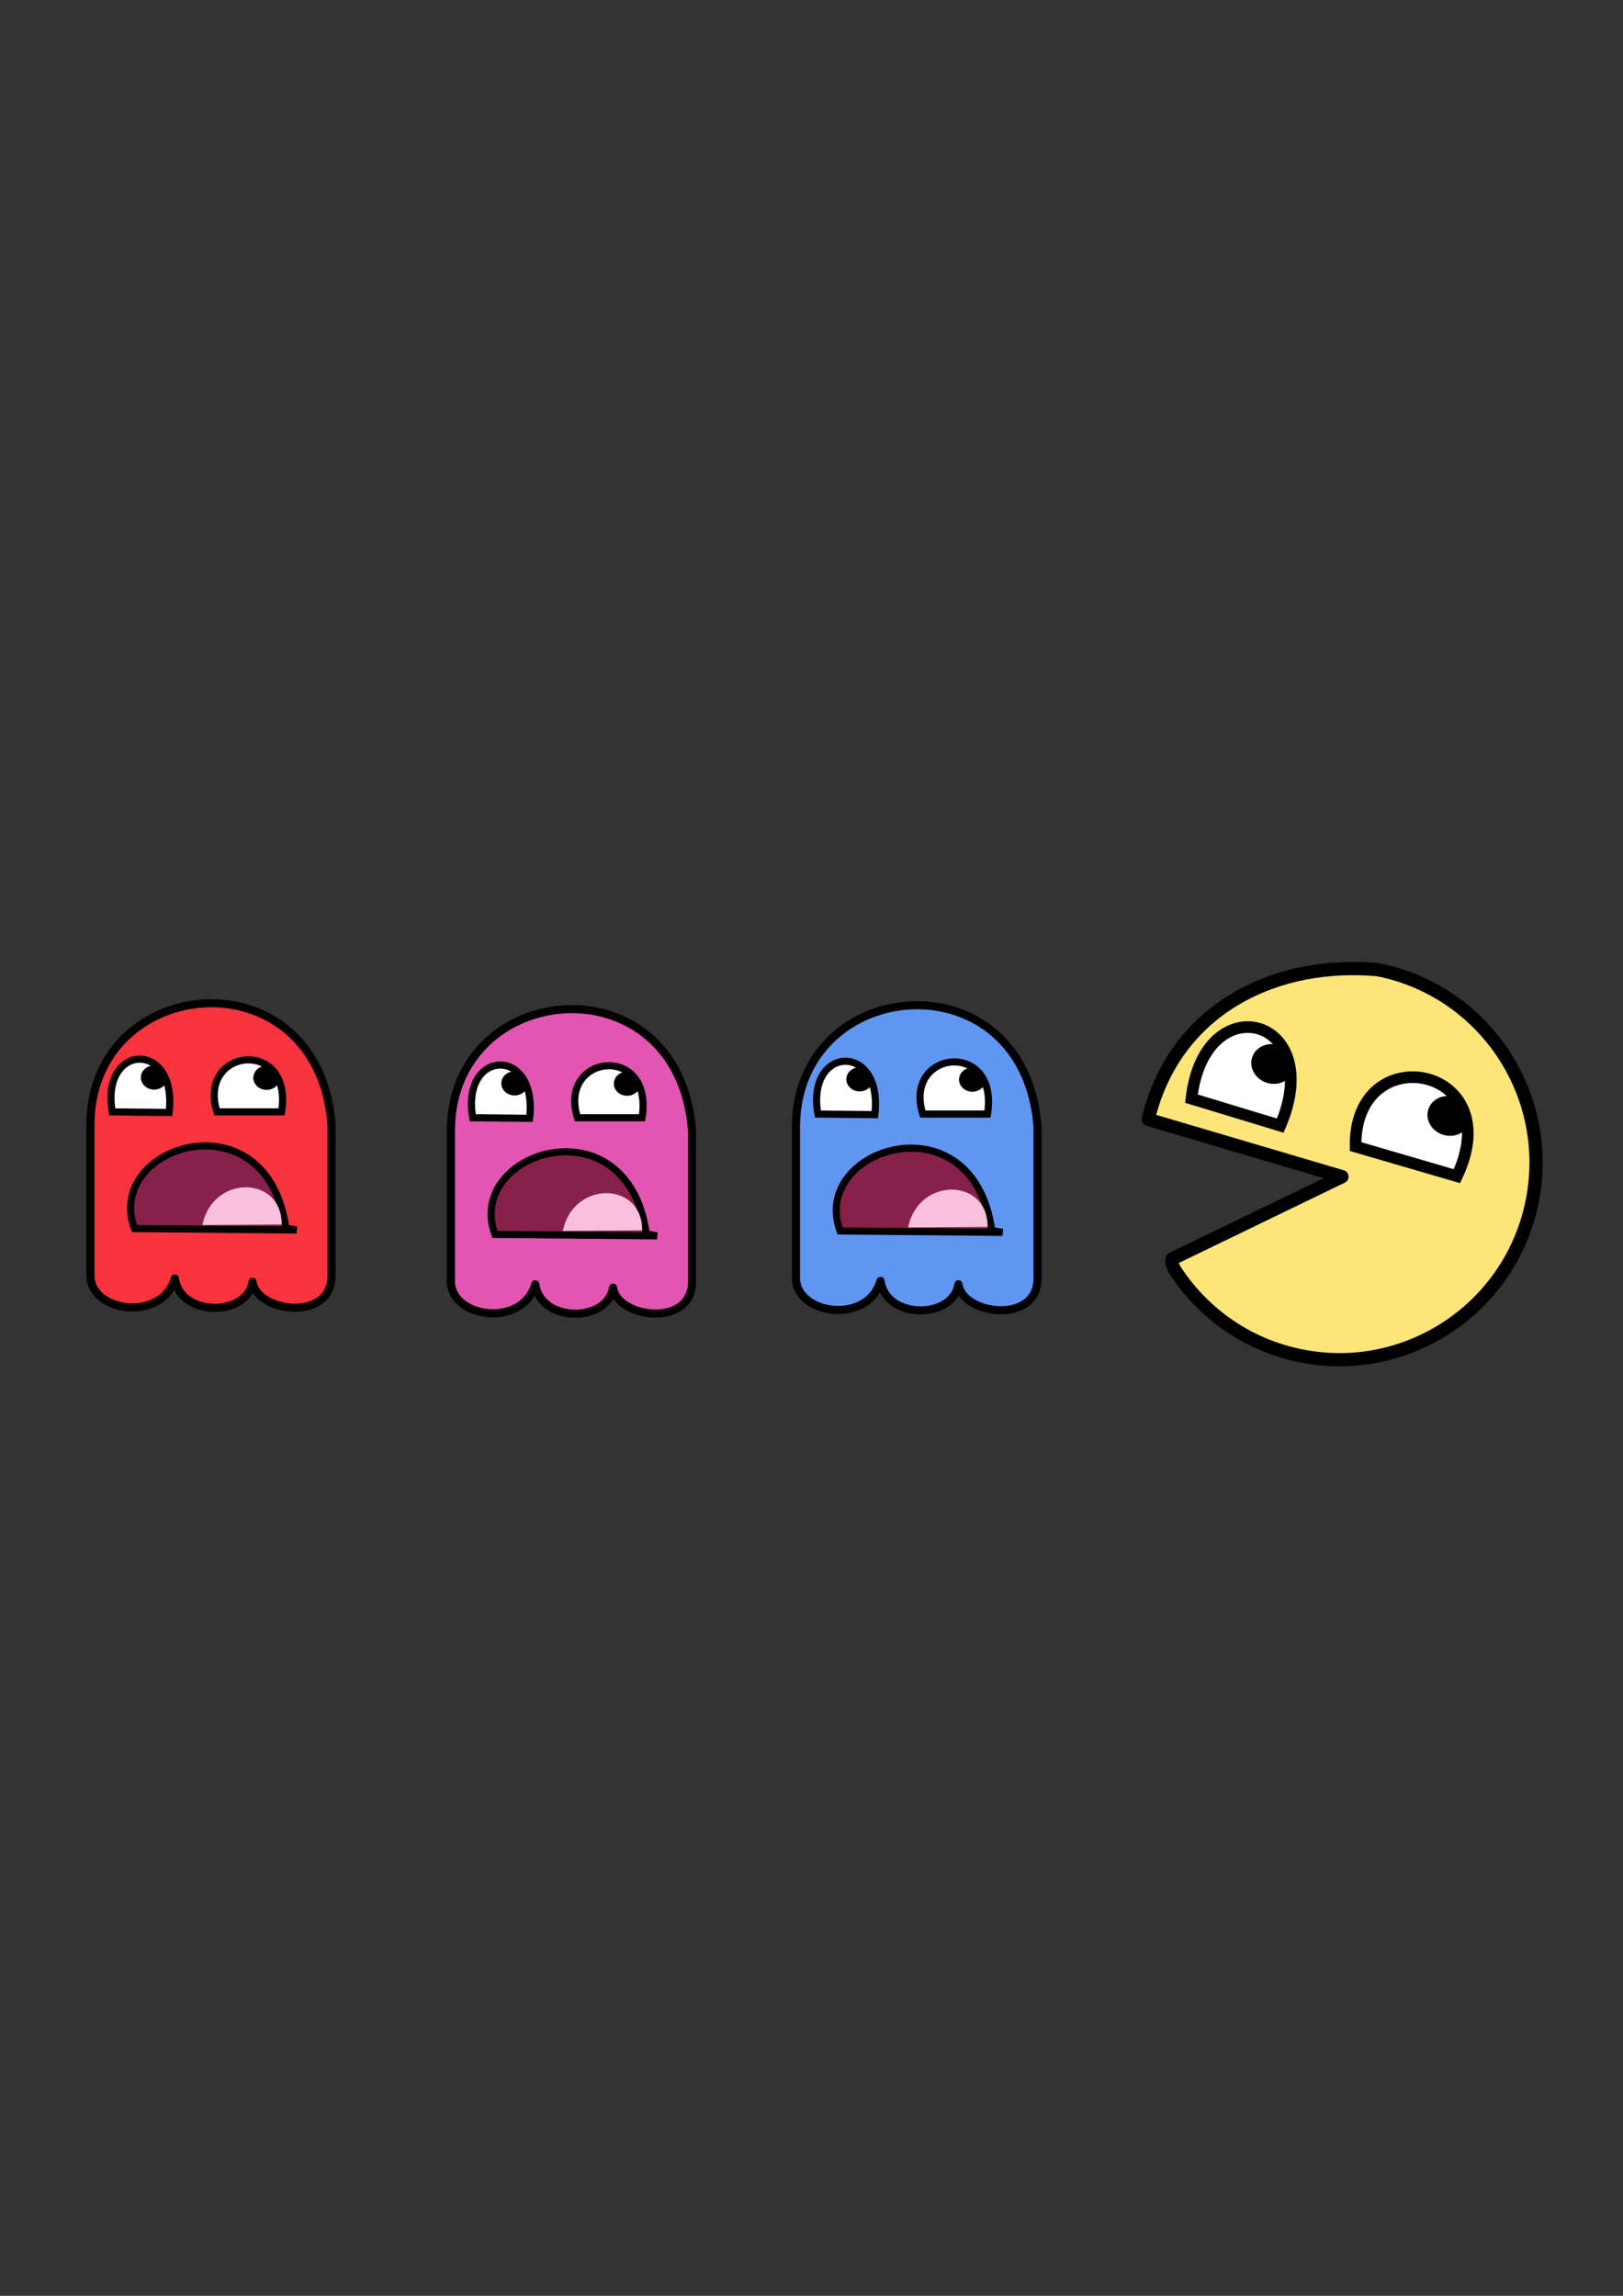 <?xml version="1.0" encoding="UTF-8" standalone="no"?>
<!-- Created with Inkscape (http://www.inkscape.org/) -->
<svg
   xmlns:dc="http://purl.org/dc/elements/1.1/"
   xmlns:cc="http://creativecommons.org/ns#"
   xmlns:rdf="http://www.w3.org/1999/02/22-rdf-syntax-ns#"
   xmlns:svg="http://www.w3.org/2000/svg"
   xmlns="http://www.w3.org/2000/svg"
   xmlns:sodipodi="http://sodipodi.sourceforge.net/DTD/sodipodi-0.dtd"
   xmlns:inkscape="http://www.inkscape.org/namespaces/inkscape"
   width="744.094"
   height="1052.362"
   id="svg2"
   sodipodi:version="0.32"
   inkscape:version="0.46"
   sodipodi:docname="Group.svg"
   inkscape:output_extension="org.inkscape.output.svg.inkscape">
  <rect width="100%" height="100%" fill="#333333" stroke="none"/>
  <defs
     id="defs4">
    <inkscape:perspective
       sodipodi:type="inkscape:persp3d"
       inkscape:vp_x="0 : 526.18109 : 1"
       inkscape:vp_y="0 : 1000 : 0"
       inkscape:vp_z="744.09448 : 526.18109 : 1"
       inkscape:persp3d-origin="372.04724 : 350.78739 : 1"
       id="perspective10" />
    <inkscape:perspective
       id="perspective2390"
       inkscape:persp3d-origin="372.04724 : 350.78739 : 1"
       inkscape:vp_z="744.09448 : 526.18109 : 1"
       inkscape:vp_y="0 : 1000 : 0"
       inkscape:vp_x="0 : 526.18109 : 1"
       sodipodi:type="inkscape:persp3d" />
    <inkscape:perspective
       sodipodi:type="inkscape:persp3d"
       inkscape:vp_x="0 : 526.18109 : 1"
       inkscape:vp_y="0 : 1000 : 0"
       inkscape:vp_z="744.09448 : 526.18109 : 1"
       inkscape:persp3d-origin="372.04724 : 350.78739 : 1"
       id="perspective3226" />
    <inkscape:perspective
       id="perspective3224"
       inkscape:persp3d-origin="372.04724 : 350.78739 : 1"
       inkscape:vp_z="744.09448 : 526.18109 : 1"
       inkscape:vp_y="0 : 1000 : 0"
       inkscape:vp_x="0 : 526.18109 : 1"
       sodipodi:type="inkscape:persp3d" />
    <inkscape:perspective
       sodipodi:type="inkscape:persp3d"
       inkscape:vp_x="0 : 526.18109 : 1"
       inkscape:vp_y="0 : 1000 : 0"
       inkscape:vp_z="744.09448 : 526.18109 : 1"
       inkscape:persp3d-origin="372.04724 : 350.78739 : 1"
       id="perspective3303" />
    <inkscape:perspective
       id="perspective3301"
       inkscape:persp3d-origin="372.04724 : 350.78739 : 1"
       inkscape:vp_z="744.09448 : 526.18109 : 1"
       inkscape:vp_y="0 : 1000 : 0"
       inkscape:vp_x="0 : 526.18109 : 1"
       sodipodi:type="inkscape:persp3d" />
    <inkscape:perspective
       sodipodi:type="inkscape:persp3d"
       inkscape:vp_x="0 : 526.18109 : 1"
       inkscape:vp_y="0 : 1000 : 0"
       inkscape:vp_z="744.09448 : 526.18109 : 1"
       inkscape:persp3d-origin="372.04724 : 350.78739 : 1"
       id="perspective3426" />
    <inkscape:perspective
       id="perspective3424"
       inkscape:persp3d-origin="372.04724 : 350.78739 : 1"
       inkscape:vp_z="744.09448 : 526.18109 : 1"
       inkscape:vp_y="0 : 1000 : 0"
       inkscape:vp_x="0 : 526.18109 : 1"
       sodipodi:type="inkscape:persp3d" />
  </defs>
  <sodipodi:namedview
     id="base"
     pagecolor="#000000"
     bordercolor="#666666"
     borderopacity="1.0"
     gridtolerance="10000"
     guidetolerance="10"
     objecttolerance="10"
     inkscape:pageopacity="1"
     inkscape:pageshadow="2"
     inkscape:zoom="0.49497475"
     inkscape:cx="239.64042"
     inkscape:cy="423.99747"
     inkscape:document-units="px"
     inkscape:current-layer="layer1"
     showgrid="true"
     inkscape:window-width="1440"
     inkscape:window-height="855"
     inkscape:window-x="-3"
     inkscape:window-y="25" />
  <g
     inkscape:groupmode="layer"
     id="layer2"
     inkscape:label="2">
    <path
       style="fill:#5f96f2;fill-opacity:1;fill-rule:evenodd;stroke:#000000;stroke-width:3.713;stroke-linecap:round;stroke-linejoin:round;stroke-miterlimit:4;stroke-dasharray:none;stroke-opacity:1;display:inline"
       d="M 364.936,516.308 C 365.317,446.577 469.725,437.969 475.682,516.583 L 475.682,586.658 C 474.884,607.167 441.277,602.612 439.405,588.691 C 436.943,604.78 406.257,605.043 403.688,587.141 C 397.787,607.351 365.011,602.683 364.936,585.833 L 364.936,516.308 z"
       id="path3189"
       sodipodi:nodetypes="ccccccc" />
    <g
       id="g3305"
       transform="matrix(0.192,0,0,0.192,188.216,419.462)">
      <g
         inkscape:label="2"
         id="g3307"
         style="fill:#e256b1;fill-opacity:1">
        <path
           sodipodi:nodetypes="ccccccc"
           id="path3309"
           d="M 96.429,513.156 C 98.411,150.66 641.177,105.911 672.143,514.585 L 672.143,878.87 C 667.998,985.49 493.288,961.807 483.556,889.442 C 470.76,973.078 311.235,974.449 297.881,881.381 C 267.206,986.445 96.819,962.178 96.429,874.585 L 96.429,513.156 z"
           style="fill:#e256b1;fill-opacity:1;fill-rule:evenodd;stroke:#000000;stroke-width:19.3;stroke-linecap:round;stroke-linejoin:round;stroke-miterlimit:4;stroke-dasharray:none;stroke-opacity:1;display:inline" />
      </g>
      <g
         style="display:inline"
         id="g3311"
         inkscape:label="Layer 1">
        <path
           sodipodi:nodetypes="cccc"
           id="path3313"
           d="M 588.64,765.764 L 201.512,762.356 C 128.492,564.507 518.075,441.636 562.964,761.252 L 588.64,765.764 z"
           style="fill:#872149;fill-opacity:1;fill-rule:evenodd;stroke:#000000;stroke-width:17;stroke-linecap:butt;stroke-linejoin:miter;stroke-miterlimit:4;stroke-dasharray:none;stroke-opacity:1" />
        <path
           sodipodi:nodetypes="ccc"
           id="path3315"
           d="M 148.571,483.791 C 119.846,318.876 305.03,312.745 284.286,485.219 L 148.571,483.791 z"
           style="fill:#ffffff;fill-opacity:1;fill-rule:evenodd;stroke:#000000;stroke-width:17;stroke-linecap:butt;stroke-linejoin:miter;stroke-miterlimit:4;stroke-dasharray:none;stroke-opacity:1" />
        <path
           sodipodi:nodetypes="ccc"
           id="path3317"
           d="M 398.571,483.791 C 351.003,330.383 581.41,306.492 552.857,483.791 L 398.571,483.791 z"
           style="fill:#ffffff;fill-opacity:1;fill-rule:evenodd;stroke:#000000;stroke-width:17;stroke-linecap:butt;stroke-linejoin:miter;stroke-miterlimit:4;stroke-dasharray:none;stroke-opacity:1" />
        <path
           transform="matrix(0.927,0,0,0.844,22.097,57.332)"
           d="M 270,408.076 A 25.714,25.714 0 1 1 218.571,408.076 A 25.714,25.714 0 1 1 270,408.076 z"
           sodipodi:ry="25.714285"
           sodipodi:rx="25.714285"
           sodipodi:cy="408.07648"
           sodipodi:cx="244.28572"
           id="path3319"
           style="opacity:1;fill:#000000;fill-opacity:1;fill-rule:evenodd;stroke:#000000;stroke-width:17;stroke-linecap:round;stroke-linejoin:round;stroke-miterlimit:4;stroke-dasharray:none;stroke-opacity:1"
           sodipodi:type="arc" />
        <path
           transform="matrix(0.927,0,0,0.844,290.669,58.046)"
           d="M 270,408.076 A 25.714,25.714 0 1 1 218.571,408.076 A 25.714,25.714 0 1 1 270,408.076 z"
           sodipodi:ry="25.714285"
           sodipodi:rx="25.714285"
           sodipodi:cy="408.07648"
           sodipodi:cx="244.28572"
           id="path3321"
           style="opacity:1;fill:#000000;fill-opacity:1;fill-rule:evenodd;stroke:#000000;stroke-width:17;stroke-linecap:round;stroke-linejoin:round;stroke-miterlimit:4;stroke-dasharray:none;stroke-opacity:1"
           sodipodi:type="arc" />
        <path
           sodipodi:nodetypes="ccc"
           id="path3323"
           d="M 365.714,752.362 C 391.58,635.026 551.147,638.713 551.429,750.934 L 365.714,752.362 z"
           style="fill:#f8c0dd;fill-opacity:1;fill-rule:evenodd;stroke:#f8c0dd;stroke-width:3.4;stroke-linecap:butt;stroke-linejoin:miter;stroke-miterlimit:4;stroke-dasharray:none;stroke-opacity:1" />
      </g>
    </g>
    <g
       id="g3428"
       transform="matrix(0.192,0,0,0.192,22.943,416.771)">
      <g
         inkscape:label="2"
         id="g3430">
        <path
           sodipodi:nodetypes="ccccccc"
           id="path3432"
           d="M 96.429,513.156 C 98.411,150.66 641.177,105.911 672.143,514.585 L 672.143,878.87 C 667.998,985.49 493.288,961.807 483.556,889.442 C 470.76,973.078 311.235,974.449 297.881,881.381 C 267.206,986.445 96.819,962.178 96.429,874.585 L 96.429,513.156 z"
           style="fill:#f7343d;fill-opacity:1;fill-rule:evenodd;stroke:#000000;stroke-width:19.3;stroke-linecap:round;stroke-linejoin:round;stroke-miterlimit:4;stroke-dasharray:none;stroke-opacity:1;display:inline" />
      </g>
      <g
         style="display:inline"
         id="g3434"
         inkscape:label="Layer 1">
        <path
           sodipodi:nodetypes="cccc"
           id="path3436"
           d="M 588.64,765.764 L 201.512,762.356 C 128.492,564.507 518.075,441.636 562.964,761.252 L 588.64,765.764 z"
           style="fill:#872149;fill-opacity:1;fill-rule:evenodd;stroke:#000000;stroke-width:17;stroke-linecap:butt;stroke-linejoin:miter;stroke-miterlimit:4;stroke-dasharray:none;stroke-opacity:1" />
        <path
           sodipodi:nodetypes="ccc"
           id="path3438"
           d="M 148.571,483.791 C 119.846,318.876 305.03,312.745 284.286,485.219 L 148.571,483.791 z"
           style="fill:#ffffff;fill-opacity:1;fill-rule:evenodd;stroke:#000000;stroke-width:17;stroke-linecap:butt;stroke-linejoin:miter;stroke-miterlimit:4;stroke-dasharray:none;stroke-opacity:1" />
        <path
           sodipodi:nodetypes="ccc"
           id="path3440"
           d="M 398.571,483.791 C 351.003,330.383 581.41,306.492 552.857,483.791 L 398.571,483.791 z"
           style="fill:#ffffff;fill-opacity:1;fill-rule:evenodd;stroke:#000000;stroke-width:17;stroke-linecap:butt;stroke-linejoin:miter;stroke-miterlimit:4;stroke-dasharray:none;stroke-opacity:1" />
        <path
           transform="matrix(0.927,0,0,0.844,22.097,57.332)"
           d="M 270,408.076 A 25.714,25.714 0 1 1 218.571,408.076 A 25.714,25.714 0 1 1 270,408.076 z"
           sodipodi:ry="25.714285"
           sodipodi:rx="25.714285"
           sodipodi:cy="408.07648"
           sodipodi:cx="244.28572"
           id="path3442"
           style="opacity:1;fill:#000000;fill-opacity:1;fill-rule:evenodd;stroke:#000000;stroke-width:17;stroke-linecap:round;stroke-linejoin:round;stroke-miterlimit:4;stroke-dasharray:none;stroke-opacity:1"
           sodipodi:type="arc" />
        <path
           transform="matrix(0.927,0,0,0.844,290.669,58.046)"
           d="M 270,408.076 A 25.714,25.714 0 1 1 218.571,408.076 A 25.714,25.714 0 1 1 270,408.076 z"
           sodipodi:ry="25.714285"
           sodipodi:rx="25.714285"
           sodipodi:cy="408.07648"
           sodipodi:cx="244.28572"
           id="path3444"
           style="opacity:1;fill:#000000;fill-opacity:1;fill-rule:evenodd;stroke:#000000;stroke-width:17;stroke-linecap:round;stroke-linejoin:round;stroke-miterlimit:4;stroke-dasharray:none;stroke-opacity:1"
           sodipodi:type="arc" />
        <path
           sodipodi:nodetypes="ccc"
           id="path3446"
           d="M 365.714,752.362 C 391.58,635.026 551.147,638.713 551.429,750.934 L 365.714,752.362 z"
           style="fill:#f8c0dd;fill-opacity:1;fill-rule:evenodd;stroke:#f8c0dd;stroke-width:3.4;stroke-linecap:butt;stroke-linejoin:miter;stroke-miterlimit:4;stroke-dasharray:none;stroke-opacity:1" />
      </g>
    </g>
  </g>
  <g
     inkscape:label="Layer 1"
     inkscape:groupmode="layer"
     id="layer1"
     style="display:inline">
    <path
       style="fill:#872149;fill-opacity:1;fill-rule:evenodd;stroke:#000000;stroke-width:3.27;stroke-linecap:butt;stroke-linejoin:miter;stroke-miterlimit:4;stroke-dasharray:none;stroke-opacity:1"
       d="M 459.619,564.9 L 385.15,564.245 C 371.104,526.186 446.045,502.55 454.68,564.032 L 459.619,564.9 z"
       id="path3170"
       sodipodi:nodetypes="cccc" />
    <path
       style="fill:#ffffff;fill-opacity:1;fill-rule:evenodd;stroke:#000000;stroke-width:3.27;stroke-linecap:butt;stroke-linejoin:miter;stroke-miterlimit:4;stroke-dasharray:none;stroke-opacity:1"
       d="M 374.966,510.659 C 369.441,478.936 405.063,477.756 401.073,510.934 L 374.966,510.659 z"
       id="path3172"
       sodipodi:nodetypes="ccc" />
    <path
       style="fill:#ffffff;fill-opacity:1;fill-rule:evenodd;stroke:#000000;stroke-width:3.27;stroke-linecap:butt;stroke-linejoin:miter;stroke-miterlimit:4;stroke-dasharray:none;stroke-opacity:1"
       d="M 423.057,510.659 C 413.907,481.149 458.228,476.553 452.736,510.659 L 423.057,510.659 z"
       id="path3174"
       sodipodi:nodetypes="ccc" />
    <path
       sodipodi:type="arc"
       style="opacity:1;fill:#000000;fill-opacity:1;fill-rule:evenodd;stroke:#000000;stroke-width:17;stroke-linecap:round;stroke-linejoin:round;stroke-miterlimit:4;stroke-dasharray:none;stroke-opacity:1"
       id="path3178"
       sodipodi:cx="244.28572"
       sodipodi:cy="408.07648"
       sodipodi:rx="25.714285"
       sodipodi:ry="25.714285"
       d="M 270,408.076 A 25.714,25.714 0 1 1 218.571,408.076 A 25.714,25.714 0 1 1 270,408.076 z"
       transform="matrix(0.178,0,0,0.162,350.637,428.624)" />
    <path
       sodipodi:type="arc"
       style="opacity:1;fill:#000000;fill-opacity:1;fill-rule:evenodd;stroke:#000000;stroke-width:17;stroke-linecap:round;stroke-linejoin:round;stroke-miterlimit:4;stroke-dasharray:none;stroke-opacity:1"
       id="path3180"
       sodipodi:cx="244.28572"
       sodipodi:cy="408.07648"
       sodipodi:rx="25.714285"
       sodipodi:ry="25.714285"
       d="M 270,408.076 A 25.714,25.714 0 1 1 218.571,408.076 A 25.714,25.714 0 1 1 270,408.076 z"
       transform="matrix(0.178,0,0,0.162,402.3,428.762)" />
    <path
       style="fill:#f8c0dd;fill-opacity:1;fill-rule:evenodd;stroke:#f8c0dd;stroke-width:0.654;stroke-linecap:butt;stroke-linejoin:miter;stroke-miterlimit:4;stroke-dasharray:none;stroke-opacity:1"
       d="M 416.736,562.322 C 421.712,539.751 452.407,540.46 452.461,562.047 L 416.736,562.322 z"
       id="path3184"
       sodipodi:nodetypes="ccc" />
    <g
       id="g3228"
       inkscape:label="Layer 1"
       transform="matrix(0.301,8.7883552e-2,-8.7883552e-2,0.301,544.044,344.929)"
       inkscape:export-filename="/home/halcyon/Desktop/src/DS/pucmcawesome/gfx/pucmcawesome.png"
       inkscape:export-xdpi="15.69"
       inkscape:export-ydpi="15.69">
      <path
         sodipodi:nodetypes="csscccscc"
         id="path2398"
         d="M 668.826,487.801 C 682.817,646.049 566.059,785.808 408.205,799.765 C 329.631,806.712 255.612,781.186 199.356,734.277 C 196.242,731.681 187.486,724.806 187.076,716.571 L 391.766,531.568 L 96.409,530.622 C 96.051,523.489 95.935,516.451 96.053,509.511 C 98.608,359.444 210.713,255.26 357.511,226.406 C 515.365,212.449 654.834,329.554 668.826,487.801 z"
         style="fill:#fde579;fill-opacity:1;fill-rule:evenodd;stroke:#000000;stroke-width:19.352;stroke-linecap:round;stroke-linejoin:round;stroke-miterlimit:4;stroke-opacity:1" />
      <path
         sodipodi:nodetypes="ccc"
         id="path3231"
         d="M 148.571,483.791 C 119.846,318.876 305.03,312.745 284.286,485.219 L 148.571,483.791 z"
         style="fill:#ffffff;fill-opacity:1;fill-rule:evenodd;stroke:#000000;stroke-width:17;stroke-linecap:butt;stroke-linejoin:miter;stroke-miterlimit:4;stroke-dasharray:none;stroke-opacity:1" />
      <path
         sodipodi:nodetypes="ccc"
         id="path3233"
         d="M 398.571,483.791 C 351.003,330.383 581.41,306.492 552.857,483.791 L 398.571,483.791 z"
         style="fill:#ffffff;fill-opacity:1;fill-rule:evenodd;stroke:#000000;stroke-width:17;stroke-linecap:butt;stroke-linejoin:miter;stroke-miterlimit:4;stroke-dasharray:none;stroke-opacity:1" />
      <path
         transform="matrix(0.927,0,0,0.844,22.097,57.332)"
         d="M 270,408.076 A 25.714,25.714 0 1 1 218.571,408.076 A 25.714,25.714 0 1 1 270,408.076 z"
         sodipodi:ry="25.714285"
         sodipodi:rx="25.714285"
         sodipodi:cy="408.07648"
         sodipodi:cx="244.28572"
         id="path3235"
         style="opacity:1;fill:#000000;fill-opacity:1;fill-rule:evenodd;stroke:#000000;stroke-width:17;stroke-linecap:round;stroke-linejoin:round;stroke-miterlimit:4;stroke-dasharray:none;stroke-opacity:1"
         sodipodi:type="arc" />
      <path
         transform="matrix(0.927,0,0,0.844,290.669,58.046)"
         d="M 270,408.076 A 25.714,25.714 0 1 1 218.571,408.076 A 25.714,25.714 0 1 1 270,408.076 z"
         sodipodi:ry="25.714285"
         sodipodi:rx="25.714285"
         sodipodi:cy="408.07648"
         sodipodi:cx="244.28572"
         id="path3237"
         style="opacity:1;fill:#000000;fill-opacity:1;fill-rule:evenodd;stroke:#000000;stroke-width:17;stroke-linecap:round;stroke-linejoin:round;stroke-miterlimit:4;stroke-dasharray:none;stroke-opacity:1"
         sodipodi:type="arc" />
    </g>
  </g>
</svg>
